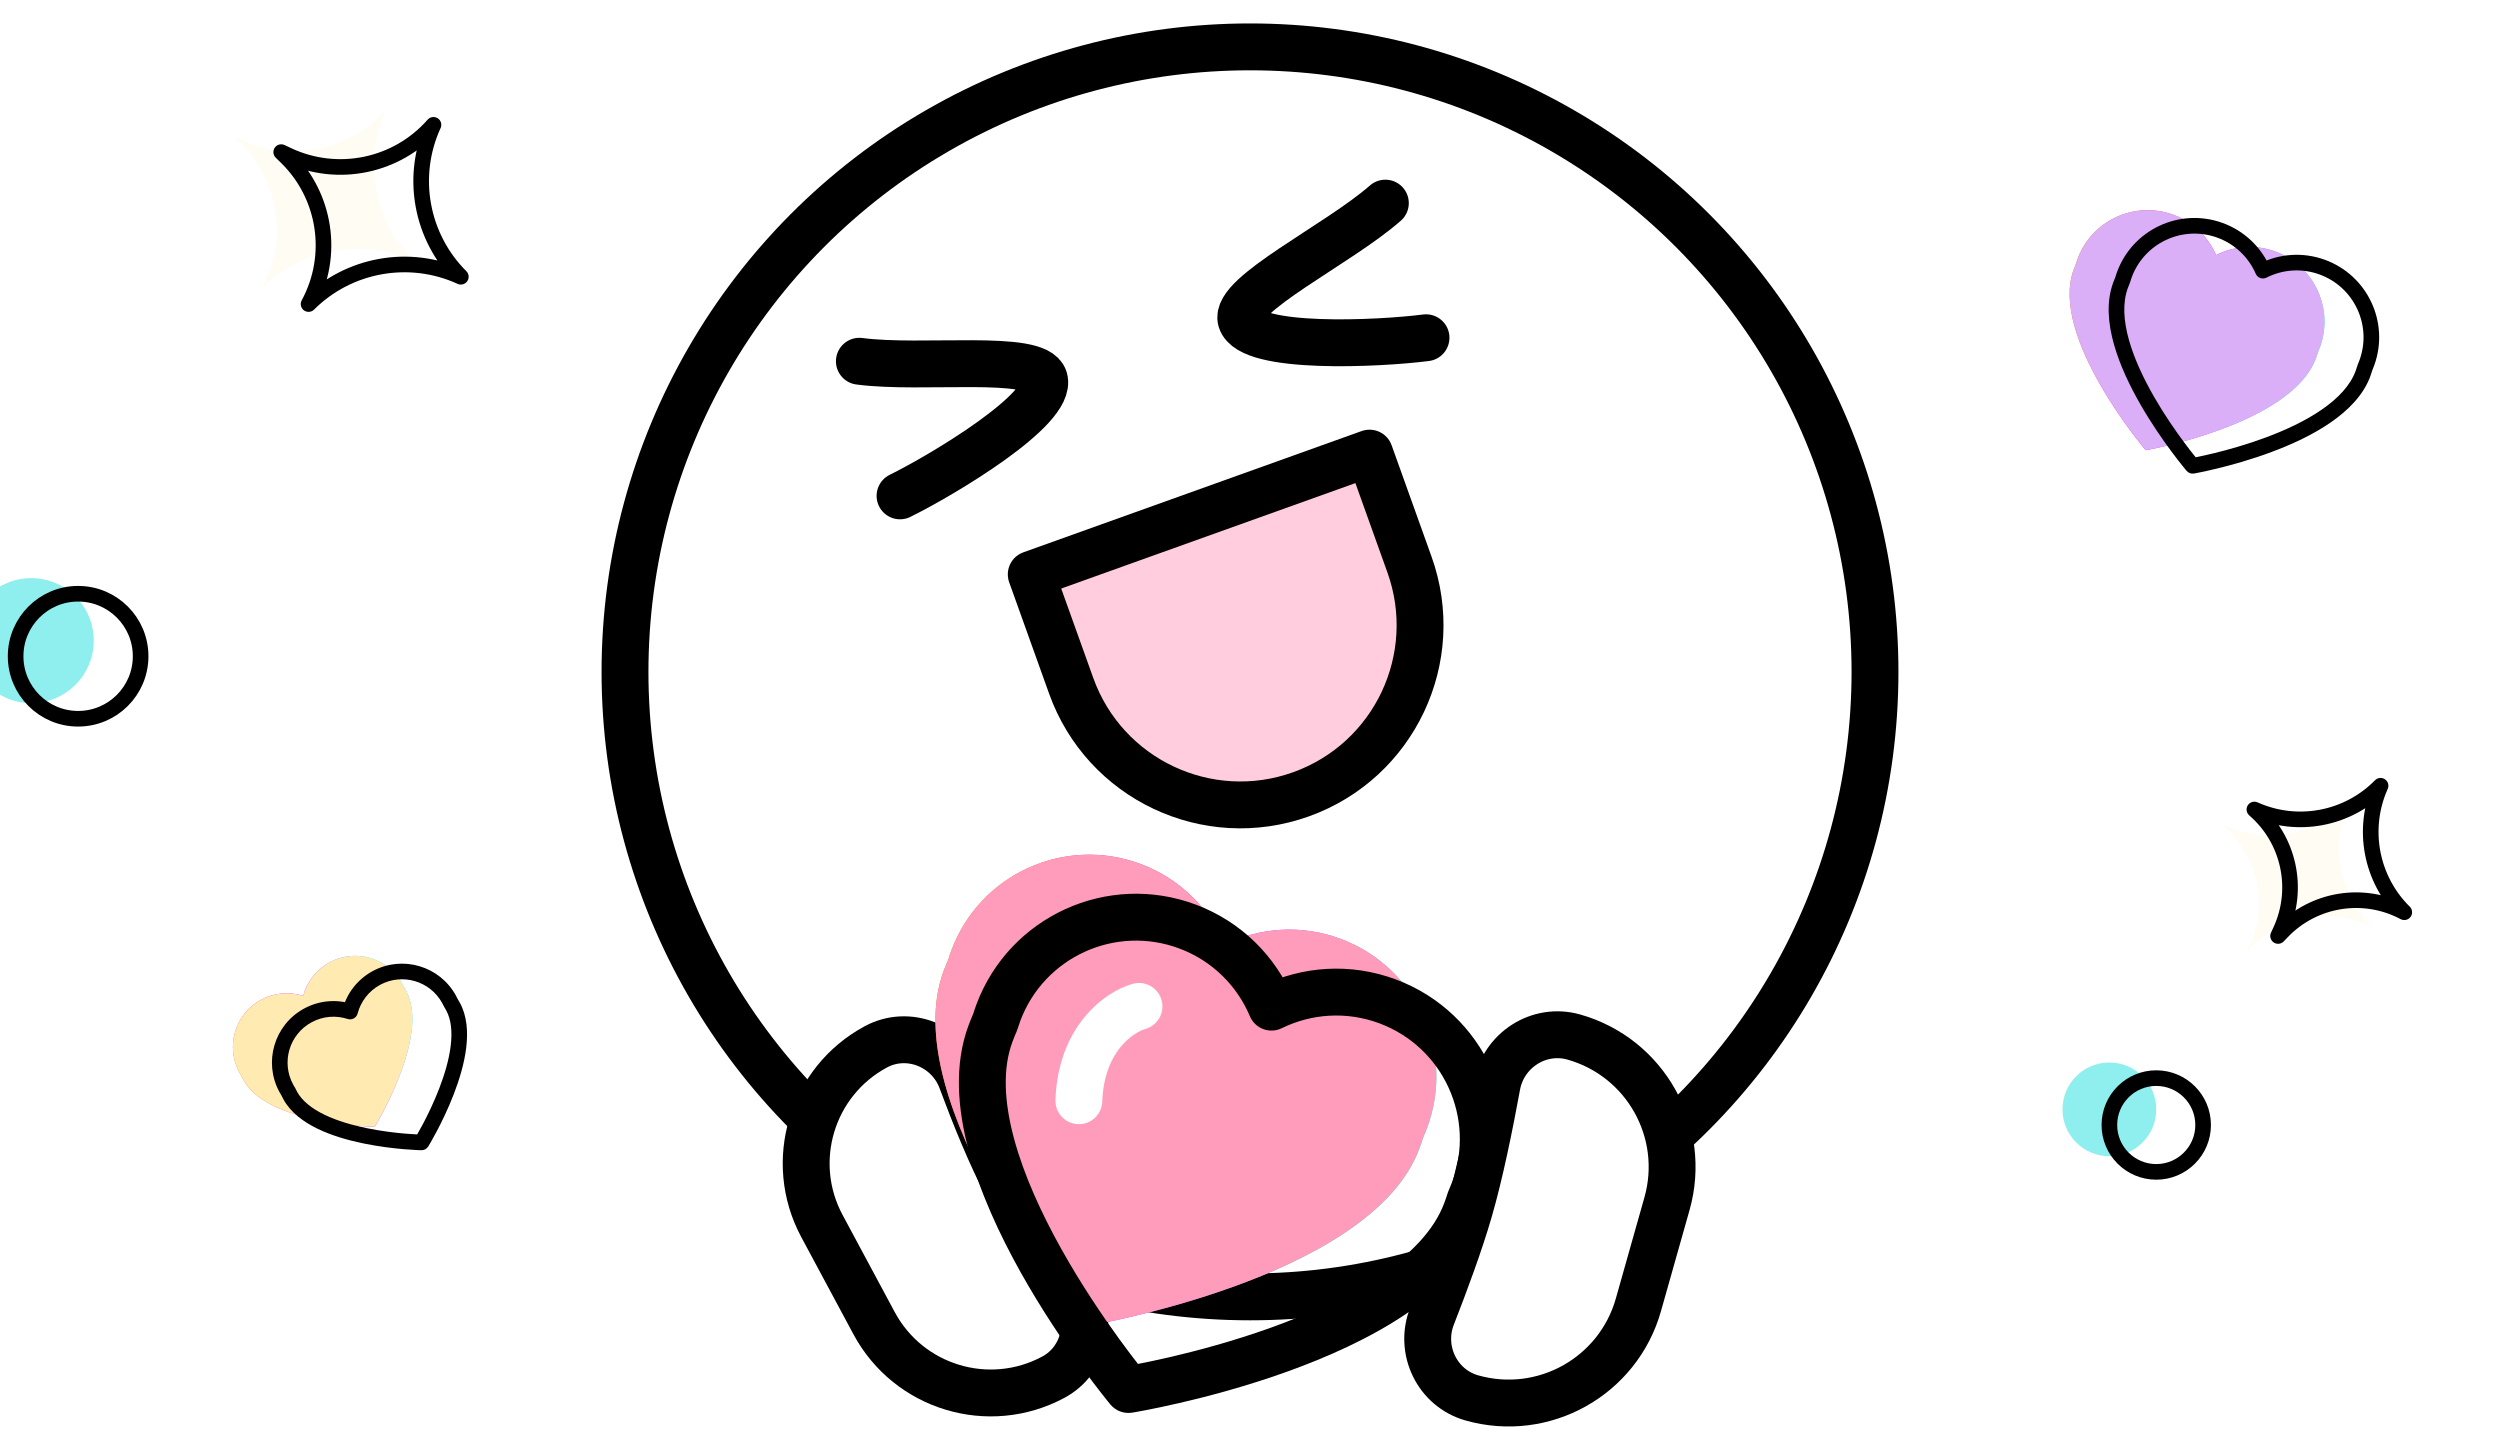 <svg width="160" height="92" viewBox="0 0 160 92" fill="none" xmlns="http://www.w3.org/2000/svg">
<g clip-path="url(#clip0)">
<g filter="url(#filter0_i)">
<circle cx="80" cy="43" r="40" fill="white"/>
</g>
<circle cx="80" cy="43" r="40" stroke="black" stroke-width="3"/>
<g filter="url(#filter1_i)">
<circle cx="5" cy="42" r="4" fill="#8FEEEE"/>
</g>
<circle cx="5" cy="42" r="4" stroke="black" stroke-linejoin="round"/>
<g filter="url(#filter2_i)">
<circle cx="138" cy="72" r="3" fill="#8FEEEE"/>
</g>
<circle cx="138" cy="72" r="3" stroke="black" stroke-linejoin="round"/>
<g filter="url(#filter3_i)">
<path fill-rule="evenodd" clip-rule="evenodd" d="M18.442 69.853C18.401 69.788 18.362 69.722 18.325 69.654C17.416 67.988 18.028 65.9 19.694 64.991C20.558 64.519 21.536 64.456 22.404 64.738C22.636 63.856 23.216 63.067 24.081 62.595C25.746 61.685 27.834 62.298 28.744 63.963C28.781 64.031 28.815 64.099 28.847 64.168C28.895 64.245 28.944 64.329 28.993 64.419C30.565 67.296 26.979 73.115 26.979 73.115C26.979 73.115 20.146 72.987 18.574 70.11C18.525 70.02 18.481 69.934 18.442 69.853Z" fill="url(#paint0_linear)"/>
<path fill-rule="evenodd" clip-rule="evenodd" d="M18.442 69.853C18.401 69.788 18.362 69.722 18.325 69.654C17.416 67.988 18.028 65.9 19.694 64.991C20.558 64.519 21.536 64.456 22.404 64.738C22.636 63.856 23.216 63.067 24.081 62.595C25.746 61.685 27.834 62.298 28.744 63.963C28.781 64.031 28.815 64.099 28.847 64.168C28.895 64.245 28.944 64.329 28.993 64.419C30.565 67.296 26.979 73.115 26.979 73.115C26.979 73.115 20.146 72.987 18.574 70.11C18.525 70.02 18.481 69.934 18.442 69.853Z" fill="#FFEAB2"/>
</g>
<path d="M18.442 69.853L18.894 69.638C18.885 69.62 18.875 69.602 18.864 69.585L18.442 69.853ZM22.404 64.738L22.25 65.214C22.38 65.257 22.523 65.243 22.644 65.177C22.764 65.111 22.853 64.999 22.888 64.865L22.404 64.738ZM28.847 64.168L28.394 64.378C28.402 64.397 28.412 64.415 28.423 64.432L28.847 64.168ZM26.979 73.115L26.97 73.615C27.147 73.618 27.312 73.528 27.405 73.377L26.979 73.115ZM18.864 69.585C18.829 69.529 18.796 69.473 18.764 69.415L17.887 69.894C17.929 69.971 17.974 70.047 18.02 70.121L18.864 69.585ZM18.764 69.415C17.987 67.991 18.51 66.207 19.934 65.43L19.454 64.552C17.546 65.594 16.844 67.986 17.887 69.894L18.764 69.415ZM19.934 65.43C20.672 65.026 21.507 64.973 22.25 65.214L22.558 64.263C21.565 63.94 20.444 64.011 19.454 64.552L19.934 65.43ZM22.888 64.865C23.086 64.11 23.582 63.437 24.32 63.033L23.841 62.156C22.851 62.697 22.186 63.601 21.92 64.611L22.888 64.865ZM24.32 63.033C25.744 62.256 27.528 62.78 28.305 64.203L29.183 63.724C28.141 61.816 25.749 61.114 23.841 62.156L24.32 63.033ZM28.305 64.203C28.337 64.261 28.366 64.319 28.394 64.378L29.301 63.958C29.264 63.879 29.225 63.801 29.183 63.724L28.305 64.203ZM28.423 64.432C28.465 64.5 28.509 64.576 28.555 64.659L29.432 64.179C29.379 64.081 29.325 63.989 29.272 63.903L28.423 64.432ZM28.555 64.659C28.877 65.248 28.954 66.031 28.845 66.931C28.737 67.825 28.451 68.779 28.109 69.666C27.768 70.549 27.378 71.348 27.073 71.927C26.92 72.216 26.79 72.449 26.697 72.609C26.651 72.689 26.615 72.751 26.59 72.792C26.578 72.813 26.568 72.829 26.562 72.839C26.559 72.844 26.557 72.847 26.555 72.85C26.555 72.851 26.554 72.852 26.554 72.852C26.554 72.852 26.554 72.853 26.554 72.853C26.554 72.853 26.554 72.853 26.554 72.853C26.554 72.853 26.554 72.853 26.979 73.115C27.405 73.377 27.405 73.377 27.405 73.377C27.405 73.377 27.405 73.377 27.405 73.377C27.406 73.376 27.406 73.376 27.406 73.375C27.407 73.374 27.407 73.373 27.409 73.371C27.41 73.368 27.413 73.364 27.417 73.358C27.424 73.346 27.435 73.328 27.448 73.305C27.476 73.26 27.515 73.194 27.564 73.109C27.661 72.94 27.798 72.695 27.957 72.394C28.275 71.792 28.683 70.957 29.042 70.026C29.4 69.098 29.716 68.058 29.838 67.052C29.959 66.052 29.896 65.028 29.432 64.179L28.555 64.659ZM26.979 73.115C26.989 72.615 26.989 72.615 26.989 72.615C26.989 72.615 26.989 72.615 26.989 72.615C26.989 72.615 26.988 72.615 26.988 72.615C26.988 72.615 26.987 72.615 26.985 72.615C26.983 72.615 26.978 72.615 26.972 72.615C26.96 72.614 26.942 72.614 26.918 72.613C26.87 72.611 26.799 72.609 26.707 72.604C26.522 72.596 26.255 72.58 25.93 72.552C25.277 72.496 24.395 72.392 23.467 72.202C22.536 72.01 21.579 71.735 20.768 71.343C19.952 70.949 19.335 70.46 19.013 69.871L18.135 70.35C18.599 71.199 19.426 71.805 20.333 72.244C21.246 72.685 22.291 72.981 23.265 73.181C24.243 73.382 25.166 73.49 25.844 73.548C26.184 73.577 26.463 73.594 26.659 73.603C26.756 73.608 26.833 73.611 26.886 73.612C26.912 73.613 26.933 73.614 26.947 73.614C26.954 73.614 26.96 73.615 26.963 73.615C26.965 73.615 26.967 73.615 26.968 73.615C26.968 73.615 26.969 73.615 26.969 73.615C26.97 73.615 26.97 73.615 26.97 73.615C26.97 73.615 26.97 73.615 26.979 73.115ZM19.013 69.871C18.968 69.788 18.928 69.71 18.894 69.638L17.991 70.067C18.034 70.158 18.082 70.252 18.135 70.35L19.013 69.871Z" fill="black"/>
<g filter="url(#filter4_i)">
<path fill-rule="evenodd" clip-rule="evenodd" d="M151.366 23.501C151.408 23.406 151.447 23.308 151.483 23.209C152.378 20.725 151.09 17.986 148.606 17.091C147.317 16.627 145.96 16.75 144.827 17.323C144.32 16.159 143.354 15.199 142.065 14.735C139.582 13.84 136.843 15.128 135.948 17.611C135.911 17.713 135.878 17.814 135.849 17.916C135.8 18.032 135.751 18.156 135.703 18.291C134.157 22.581 140.327 29.813 140.327 29.813C140.327 29.813 149.692 28.179 151.238 23.889C151.288 23.753 151.33 23.623 151.366 23.501Z" fill="url(#paint1_linear)"/>
<path fill-rule="evenodd" clip-rule="evenodd" d="M151.366 23.501C151.408 23.406 151.447 23.308 151.483 23.209C152.378 20.725 151.09 17.986 148.606 17.091C147.317 16.627 145.96 16.75 144.827 17.323C144.32 16.159 143.354 15.199 142.065 14.735C139.582 13.84 136.843 15.128 135.948 17.611C135.911 17.713 135.878 17.814 135.849 17.916C135.8 18.032 135.751 18.156 135.703 18.291C134.157 22.581 140.327 29.813 140.327 29.813C140.327 29.813 149.692 28.179 151.238 23.889C151.288 23.753 151.33 23.623 151.366 23.501Z" fill="#DBAEF8"/>
</g>
<path d="M151.366 23.501L150.908 23.302C150.9 23.321 150.893 23.34 150.887 23.36L151.366 23.501ZM144.827 17.323L144.369 17.523C144.424 17.649 144.528 17.746 144.658 17.793C144.787 17.84 144.93 17.831 145.053 17.769L144.827 17.323ZM135.849 17.916L136.309 18.112C136.317 18.093 136.324 18.074 136.33 18.054L135.849 17.916ZM140.327 29.813L139.947 30.137C140.061 30.272 140.239 30.336 140.413 30.305L140.327 29.813ZM151.825 23.701C151.871 23.596 151.913 23.488 151.953 23.378L151.012 23.039C150.98 23.128 150.945 23.216 150.908 23.302L151.825 23.701ZM151.953 23.378C152.942 20.635 151.519 17.609 148.776 16.62L148.436 17.561C150.66 18.363 151.814 20.815 151.012 23.039L151.953 23.378ZM148.776 16.62C147.352 16.108 145.852 16.244 144.602 16.877L145.053 17.769C146.068 17.255 147.283 17.145 148.436 17.561L148.776 16.62ZM145.286 17.123C144.726 15.839 143.658 14.777 142.235 14.264L141.896 15.205C143.049 15.621 143.914 16.48 144.369 17.523L145.286 17.123ZM142.235 14.264C139.491 13.276 136.466 14.698 135.477 17.442L136.418 17.781C137.219 15.557 139.672 14.404 141.896 15.205L142.235 14.264ZM135.477 17.442C135.437 17.553 135.401 17.666 135.369 17.778L136.33 18.054C136.356 17.963 136.385 17.872 136.418 17.781L135.477 17.442ZM136.173 18.46C136.219 18.334 136.264 18.218 136.309 18.112L135.389 17.72C135.336 17.845 135.283 17.979 135.232 18.121L136.173 18.46ZM140.327 29.813C140.707 29.488 140.707 29.488 140.707 29.488C140.707 29.488 140.707 29.488 140.707 29.488C140.707 29.488 140.707 29.488 140.707 29.488C140.706 29.487 140.705 29.486 140.704 29.484C140.701 29.481 140.697 29.477 140.692 29.47C140.681 29.457 140.665 29.438 140.643 29.411C140.6 29.359 140.536 29.282 140.455 29.181C140.292 28.979 140.061 28.684 139.788 28.317C139.242 27.583 138.53 26.561 137.868 25.411C137.205 24.258 136.6 22.992 136.254 21.765C135.907 20.532 135.837 19.394 136.173 18.46L135.232 18.121C134.796 19.333 134.917 20.707 135.292 22.037C135.668 23.373 136.316 24.719 137.002 25.91C137.689 27.104 138.424 28.159 138.986 28.914C139.267 29.293 139.506 29.597 139.675 29.807C139.76 29.912 139.827 29.994 139.873 30.05C139.896 30.078 139.914 30.099 139.927 30.114C139.933 30.121 139.938 30.127 139.941 30.131C139.943 30.133 139.944 30.134 139.945 30.136C139.945 30.136 139.946 30.137 139.946 30.137C139.946 30.137 139.946 30.137 139.946 30.137C139.947 30.137 139.947 30.137 140.327 29.813ZM150.768 23.72C150.432 24.653 149.651 25.485 148.597 26.213C147.548 26.937 146.275 27.527 145.028 27.991C143.785 28.455 142.586 28.788 141.696 29.005C141.252 29.113 140.886 29.193 140.632 29.244C140.505 29.27 140.406 29.29 140.34 29.302C140.307 29.308 140.281 29.313 140.265 29.316C140.256 29.318 140.25 29.319 140.246 29.32C140.244 29.32 140.243 29.32 140.242 29.32C140.242 29.32 140.241 29.32 140.241 29.32C140.241 29.32 140.241 29.32 140.241 29.32C140.241 29.32 140.241 29.32 140.327 29.813C140.413 30.305 140.413 30.305 140.413 30.305C140.413 30.305 140.414 30.305 140.414 30.305C140.414 30.305 140.415 30.305 140.415 30.305C140.417 30.305 140.419 30.305 140.421 30.304C140.426 30.303 140.434 30.302 140.443 30.3C140.462 30.297 140.49 30.292 140.525 30.285C140.597 30.271 140.701 30.251 140.833 30.224C141.097 30.17 141.475 30.088 141.933 29.976C142.848 29.753 144.087 29.41 145.378 28.928C146.666 28.448 148.023 27.825 149.165 27.036C150.302 26.251 151.272 25.27 151.709 24.059L150.768 23.72ZM150.887 23.36C150.854 23.471 150.814 23.591 150.768 23.72L151.709 24.059C151.761 23.914 151.806 23.776 151.846 23.643L150.887 23.36Z" fill="black"/>
<g filter="url(#filter5_i)">
<path d="M27.743 7.989C26.233 11.276 26.933 15.156 29.494 17.712C26.201 16.207 22.312 16.902 19.748 19.459C21.431 16.359 20.852 12.522 18.328 10.058L17.997 9.735L18.416 9.932C21.609 11.435 25.416 10.642 27.743 7.989Z" fill="#FFFCF3"/>
</g>
<path d="M27.743 7.989C26.233 11.276 26.933 15.156 29.494 17.712C26.201 16.207 22.312 16.902 19.748 19.459C21.431 16.359 20.852 12.522 18.328 10.058L17.997 9.735L18.416 9.932C21.609 11.435 25.416 10.642 27.743 7.989Z" stroke="black" stroke-linejoin="round"/>
<g filter="url(#filter6_i)">
<path d="M144.28 51.808C147.025 53.042 150.247 52.434 152.357 50.288C151.126 53.037 151.73 56.267 153.874 58.383C151.284 57.003 148.096 57.51 146.063 59.626L145.797 59.903L145.958 59.553C147.187 56.887 146.502 53.726 144.28 51.808Z" fill="#FFFCF3"/>
</g>
<path d="M144.28 51.808C147.025 53.042 150.247 52.434 152.357 50.288C151.126 53.037 151.73 56.267 153.874 58.383C151.284 57.003 148.096 57.51 146.063 59.626L145.797 59.903L145.958 59.553C147.187 56.887 146.502 53.726 144.28 51.808Z" stroke="black" stroke-linejoin="round"/>
<path d="M55 23.12C58.992 23.655 66.341 22.622 66.831 24.247C67.409 26.162 60.329 30.389 57.602 31.735" stroke="black" stroke-width="3" stroke-linecap="round" stroke-linejoin="round"/>
<path d="M88.663 13C85.634 15.656 78.943 18.864 79.433 20.488C80.012 22.403 88.248 22.004 91.265 21.616" stroke="black" stroke-width="3" stroke-linecap="round" stroke-linejoin="round"/>
<path d="M66 36.761L87.651 29L90.207 36.131C92.35 42.11 89.241 48.694 83.262 50.837C77.283 52.98 70.699 49.871 68.556 43.892L66 36.761Z" fill="#FFCDDE" stroke="black" stroke-width="3" stroke-linecap="round" stroke-linejoin="round"/>
<path d="M67.413 88.141C63.29 90.353 58.154 88.805 55.941 84.682L52.603 78.464C50.391 74.342 51.939 69.207 56.061 66.995C58.136 65.881 60.721 66.921 61.54 69.129C62.364 71.35 63.435 74.009 64.5 76C65.587 78.031 67.245 80.447 68.664 82.395C70.05 84.299 69.487 87.027 67.413 88.141Z" fill="white" stroke="black" stroke-width="3" stroke-linecap="round" stroke-linejoin="round"/>
<g filter="url(#filter7_i)">
<path fill-rule="evenodd" clip-rule="evenodd" d="M94.089 76.788C94.175 76.596 94.257 76.4 94.331 76.2C96.152 71.333 93.683 65.912 88.817 64.092C86.292 63.147 83.618 63.357 81.375 64.458C80.405 62.156 78.526 60.242 76.001 59.298C71.135 57.477 65.714 59.946 63.894 64.813C63.82 65.009 63.754 65.206 63.694 65.404C63.594 65.632 63.494 65.878 63.394 66.144C60.249 74.549 72.219 88.928 72.219 88.928C72.219 88.928 90.688 85.937 93.833 77.532C93.931 77.27 94.016 77.023 94.089 76.788Z" fill="url(#paint2_linear)"/>
<path fill-rule="evenodd" clip-rule="evenodd" d="M94.089 76.788C94.175 76.596 94.257 76.4 94.331 76.2C96.152 71.333 93.683 65.912 88.817 64.092C86.292 63.147 83.618 63.357 81.375 64.458C80.405 62.156 78.526 60.242 76.001 59.298C71.135 57.477 65.714 59.946 63.894 64.813C63.82 65.009 63.754 65.206 63.694 65.404C63.594 65.632 63.494 65.878 63.394 66.144C60.249 74.549 72.219 88.928 72.219 88.928C72.219 88.928 90.688 85.937 93.833 77.532C93.931 77.27 94.016 77.023 94.089 76.788Z" fill="#FF9CBB"/>
</g>
<path d="M94.089 76.788L92.722 76.17C92.697 76.226 92.675 76.284 92.656 76.343L94.089 76.788ZM81.375 64.458L79.993 65.04C80.153 65.421 80.463 65.718 80.849 65.863C81.236 66.007 81.665 65.986 82.036 65.804L81.375 64.458ZM63.694 65.404L65.066 66.01C65.091 65.953 65.113 65.895 65.13 65.837L63.694 65.404ZM72.219 88.928L71.066 89.888C71.406 90.296 71.935 90.494 72.459 90.409L72.219 88.928ZM95.455 77.406C95.556 77.184 95.65 76.957 95.736 76.725L92.927 75.674C92.863 75.843 92.795 76.008 92.722 76.17L95.455 77.406ZM95.736 76.725C97.847 71.083 94.985 64.798 89.343 62.687L88.291 65.497C92.382 67.027 94.457 71.584 92.927 75.674L95.736 76.725ZM89.343 62.687C86.415 61.592 83.312 61.836 80.714 63.111L82.036 65.804C83.924 64.878 86.169 64.703 88.291 65.497L89.343 62.687ZM82.757 63.875C81.634 61.209 79.454 58.988 76.527 57.893L75.476 60.703C77.598 61.497 79.176 63.103 79.993 65.04L82.757 63.875ZM76.527 57.893C70.885 55.782 64.6 58.645 62.489 64.287L65.299 65.338C66.829 61.248 71.385 59.173 75.476 60.703L76.527 57.893ZM62.489 64.287C62.404 64.514 62.327 64.742 62.258 64.971L65.13 65.837C65.181 65.67 65.237 65.504 65.299 65.338L62.489 64.287ZM64.799 66.669C64.89 66.427 64.979 66.208 65.066 66.01L62.322 64.798C62.208 65.055 62.098 65.329 61.989 65.618L64.799 66.669ZM72.219 88.928C73.372 87.969 73.372 87.969 73.372 87.969C73.372 87.969 73.372 87.969 73.372 87.969C73.372 87.969 73.372 87.969 73.371 87.968C73.37 87.967 73.369 87.965 73.367 87.962C73.362 87.957 73.354 87.948 73.344 87.935C73.324 87.91 73.293 87.872 73.251 87.821C73.169 87.72 73.047 87.567 72.891 87.369C72.58 86.972 72.136 86.392 71.612 85.67C70.562 84.222 69.199 82.212 67.936 79.956C66.669 77.691 65.531 75.226 64.895 72.861C64.254 70.476 64.168 68.356 64.799 66.669L61.989 65.618C61.048 68.135 61.279 70.964 61.998 73.639C62.722 76.334 63.986 79.04 65.318 81.421C66.655 83.809 68.088 85.92 69.184 87.431C69.733 88.188 70.199 88.797 70.531 89.22C70.696 89.431 70.828 89.596 70.919 89.709C70.965 89.765 71.001 89.809 71.026 89.839C71.038 89.854 71.048 89.866 71.054 89.874C71.058 89.878 71.061 89.881 71.062 89.884C71.064 89.885 71.064 89.886 71.065 89.886C71.065 89.887 71.066 89.887 71.066 89.888C71.066 89.888 71.066 89.888 72.219 88.928ZM92.428 77.006C91.797 78.693 90.34 80.236 88.291 81.614C86.259 82.981 83.782 84.094 81.34 84.97C78.906 85.844 76.559 86.465 74.816 86.868C73.946 87.07 73.231 87.215 72.736 87.311C72.488 87.358 72.296 87.393 72.167 87.416C72.103 87.427 72.054 87.435 72.022 87.441C72.007 87.443 71.995 87.445 71.988 87.446C71.984 87.447 71.982 87.447 71.98 87.448C71.98 87.448 71.979 87.448 71.979 87.448C71.979 87.448 71.979 87.448 71.979 87.448C71.979 87.448 71.979 87.448 72.219 88.928C72.459 90.409 72.459 90.409 72.46 90.409C72.46 90.409 72.46 90.409 72.461 90.409C72.462 90.409 72.463 90.409 72.465 90.408C72.468 90.408 72.472 90.407 72.477 90.406C72.488 90.404 72.503 90.402 72.522 90.399C72.56 90.392 72.616 90.383 72.688 90.37C72.831 90.345 73.038 90.307 73.302 90.257C73.829 90.155 74.581 90.002 75.492 89.791C77.31 89.371 79.777 88.719 82.353 87.794C84.921 86.872 87.651 85.661 89.966 84.103C92.265 82.557 94.296 80.574 95.238 78.058L92.428 77.006ZM92.656 76.343C92.593 76.547 92.517 76.768 92.428 77.006L95.238 78.058C95.344 77.773 95.439 77.498 95.521 77.233L92.656 76.343Z" fill="black"/>
<path d="M72.895 64.41C71.671 64.749 69.189 66.43 69.047 70.447" stroke="white" stroke-width="3" stroke-linecap="round" stroke-linejoin="round"/>
<path d="M100.723 66.37C105.315 67.668 107.986 72.443 106.688 77.035L104.858 83.508C103.562 88.096 98.791 90.764 94.203 89.467C91.975 88.838 90.803 86.392 91.647 84.237C92.471 82.129 93.419 79.568 94.019 77.5C94.712 75.114 95.346 71.987 95.804 69.482C96.219 67.206 98.497 65.741 100.723 66.37Z" fill="white" stroke="black" stroke-width="3" stroke-linecap="round" stroke-linejoin="round"/>
</g>
<defs>
<filter id="filter0_i" x="38.5" y="1.5" width="83" height="83" filterUnits="userSpaceOnUse" color-interpolation-filters="sRGB">
<feFlood flood-opacity="0" result="BackgroundImageFix"/>
<feBlend mode="normal" in="SourceGraphic" in2="BackgroundImageFix" result="shape"/>
<feColorMatrix in="SourceAlpha" type="matrix" values="0 0 0 0 0 0 0 0 0 0 0 0 0 0 0 0 0 0 127 0" result="hardAlpha"/>
<feOffset dx="-12"/>
<feComposite in2="hardAlpha" operator="arithmetic" k2="-1" k3="1"/>
<feColorMatrix type="matrix" values="0 0 0 0 0.933 0 0 0 0 0.933 0 0 0 0 0.933 0 0 0 1 0"/>
<feBlend mode="normal" in2="shape" result="effect1_innerShadow"/>
</filter>
<filter id="filter1_i" x="0.5" y="37.5" width="9" height="9" filterUnits="userSpaceOnUse" color-interpolation-filters="sRGB">
<feFlood flood-opacity="0" result="BackgroundImageFix"/>
<feBlend mode="normal" in="SourceGraphic" in2="BackgroundImageFix" result="shape"/>
<feColorMatrix in="SourceAlpha" type="matrix" values="0 0 0 0 0 0 0 0 0 0 0 0 0 0 0 0 0 0 127 0" result="hardAlpha"/>
<feOffset dx="-3" dy="-1"/>
<feComposite in2="hardAlpha" operator="arithmetic" k2="-1" k3="1"/>
<feColorMatrix type="matrix" values="0 0 0 0 0.463 0 0 0 0 0.898 0 0 0 0 0.867 0 0 0 1 0"/>
<feBlend mode="normal" in2="shape" result="effect1_innerShadow"/>
</filter>
<filter id="filter2_i" x="134.5" y="68.5" width="7" height="7" filterUnits="userSpaceOnUse" color-interpolation-filters="sRGB">
<feFlood flood-opacity="0" result="BackgroundImageFix"/>
<feBlend mode="normal" in="SourceGraphic" in2="BackgroundImageFix" result="shape"/>
<feColorMatrix in="SourceAlpha" type="matrix" values="0 0 0 0 0 0 0 0 0 0 0 0 0 0 0 0 0 0 127 0" result="hardAlpha"/>
<feOffset dx="-3" dy="-1"/>
<feComposite in2="hardAlpha" operator="arithmetic" k2="-1" k3="1"/>
<feColorMatrix type="matrix" values="0 0 0 0 0.463 0 0 0 0 0.898 0 0 0 0 0.867 0 0 0 1 0"/>
<feBlend mode="normal" in2="shape" result="effect1_innerShadow"/>
</filter>
<filter id="filter3_i" x="17.404" y="61.673" width="12.488" height="11.941" filterUnits="userSpaceOnUse" color-interpolation-filters="sRGB">
<feFlood flood-opacity="0" result="BackgroundImageFix"/>
<feBlend mode="normal" in="SourceGraphic" in2="BackgroundImageFix" result="shape"/>
<feColorMatrix in="SourceAlpha" type="matrix" values="0 0 0 0 0 0 0 0 0 0 0 0 0 0 0 0 0 0 127 0" result="hardAlpha"/>
<feOffset dx="-3" dy="-1"/>
<feComposite in2="hardAlpha" operator="arithmetic" k2="-1" k3="1"/>
<feColorMatrix type="matrix" values="0 0 0 0 0.961 0 0 0 0 0.871 0 0 0 0 0.596 0 0 0 1 0"/>
<feBlend mode="normal" in2="shape" result="effect1_innerShadow"/>
</filter>
<filter id="filter4_i" x="134.954" y="13.95" width="17.313" height="16.363" filterUnits="userSpaceOnUse" color-interpolation-filters="sRGB">
<feFlood flood-opacity="0" result="BackgroundImageFix"/>
<feBlend mode="normal" in="SourceGraphic" in2="BackgroundImageFix" result="shape"/>
<feColorMatrix in="SourceAlpha" type="matrix" values="0 0 0 0 0 0 0 0 0 0 0 0 0 0 0 0 0 0 127 0" result="hardAlpha"/>
<feOffset dx="-3" dy="-1"/>
<feComposite in2="hardAlpha" operator="arithmetic" k2="-1" k3="1"/>
<feColorMatrix type="matrix" values="0 0 0 0 0.733 0 0 0 0 0.478 0 0 0 0 0.98 0 0 0 1 0"/>
<feBlend mode="normal" in2="shape" result="effect1_innerShadow"/>
</filter>
<filter id="filter5_i" x="17.497" y="7.66" width="12.351" height="12.152" filterUnits="userSpaceOnUse" color-interpolation-filters="sRGB">
<feFlood flood-opacity="0" result="BackgroundImageFix"/>
<feBlend mode="normal" in="SourceGraphic" in2="BackgroundImageFix" result="shape"/>
<feColorMatrix in="SourceAlpha" type="matrix" values="0 0 0 0 0 0 0 0 0 0 0 0 0 0 0 0 0 0 127 0" result="hardAlpha"/>
<feOffset dx="-3" dy="-1"/>
<feComposite in2="hardAlpha" operator="arithmetic" k2="-1" k3="1"/>
<feColorMatrix type="matrix" values="0 0 0 0 1 0 0 0 0 0.918 0 0 0 0 0.698 0 0 0 1 0"/>
<feBlend mode="normal" in2="shape" result="effect1_innerShadow"/>
</filter>
<filter id="filter6_i" x="143.954" y="49.936" width="10.27" height="10.467" filterUnits="userSpaceOnUse" color-interpolation-filters="sRGB">
<feFlood flood-opacity="0" result="BackgroundImageFix"/>
<feBlend mode="normal" in="SourceGraphic" in2="BackgroundImageFix" result="shape"/>
<feColorMatrix in="SourceAlpha" type="matrix" values="0 0 0 0 0 0 0 0 0 0 0 0 0 0 0 0 0 0 127 0" result="hardAlpha"/>
<feOffset dx="-2" dy="1"/>
<feComposite in2="hardAlpha" operator="arithmetic" k2="-1" k3="1"/>
<feColorMatrix type="matrix" values="0 0 0 0 1 0 0 0 0 0.918 0 0 0 0 0.698 0 0 0 1 0"/>
<feBlend mode="normal" in2="shape" result="effect1_innerShadow"/>
</filter>
<filter id="filter7_i" x="61.368" y="57.199" width="35.063" height="33.23" filterUnits="userSpaceOnUse" color-interpolation-filters="sRGB">
<feFlood flood-opacity="0" result="BackgroundImageFix"/>
<feBlend mode="normal" in="SourceGraphic" in2="BackgroundImageFix" result="shape"/>
<feColorMatrix in="SourceAlpha" type="matrix" values="0 0 0 0 0 0 0 0 0 0 0 0 0 0 0 0 0 0 127 0" result="hardAlpha"/>
<feOffset dx="-3" dy="-4"/>
<feComposite in2="hardAlpha" operator="arithmetic" k2="-1" k3="1"/>
<feColorMatrix type="matrix" values="0 0 0 0 1 0 0 0 0 0.475 0 0 0 0 0.651 0 0 0 1 0"/>
<feBlend mode="normal" in2="shape" result="effect1_innerShadow"/>
</filter>
<linearGradient id="paint0_linear" x1="32.154" y1="70.206" x2="21.735" y2="75.897" gradientUnits="userSpaceOnUse">
<stop stop-color="#00FFFD"/>
<stop offset="0.513" stop-color="#EC00FF"/>
<stop offset="1" stop-color="#FF6700"/>
</linearGradient>
<linearGradient id="paint1_linear" x1="148.129" y1="32.518" x2="132.593" y2="26.919" gradientUnits="userSpaceOnUse">
<stop stop-color="#00FFFD"/>
<stop offset="0.513" stop-color="#EC00FF"/>
<stop offset="1" stop-color="#FF6700"/>
</linearGradient>
<linearGradient id="paint2_linear" x1="87.508" y1="94.438" x2="57.069" y2="83.05" gradientUnits="userSpaceOnUse">
<stop stop-color="#00FFFD"/>
<stop offset="0.513" stop-color="#EC00FF"/>
<stop offset="1" stop-color="#FF6700"/>
</linearGradient>
<clipPath id="clip0">
<rect width="160" height="92" fill="white"/>
</clipPath>
</defs>
</svg>
